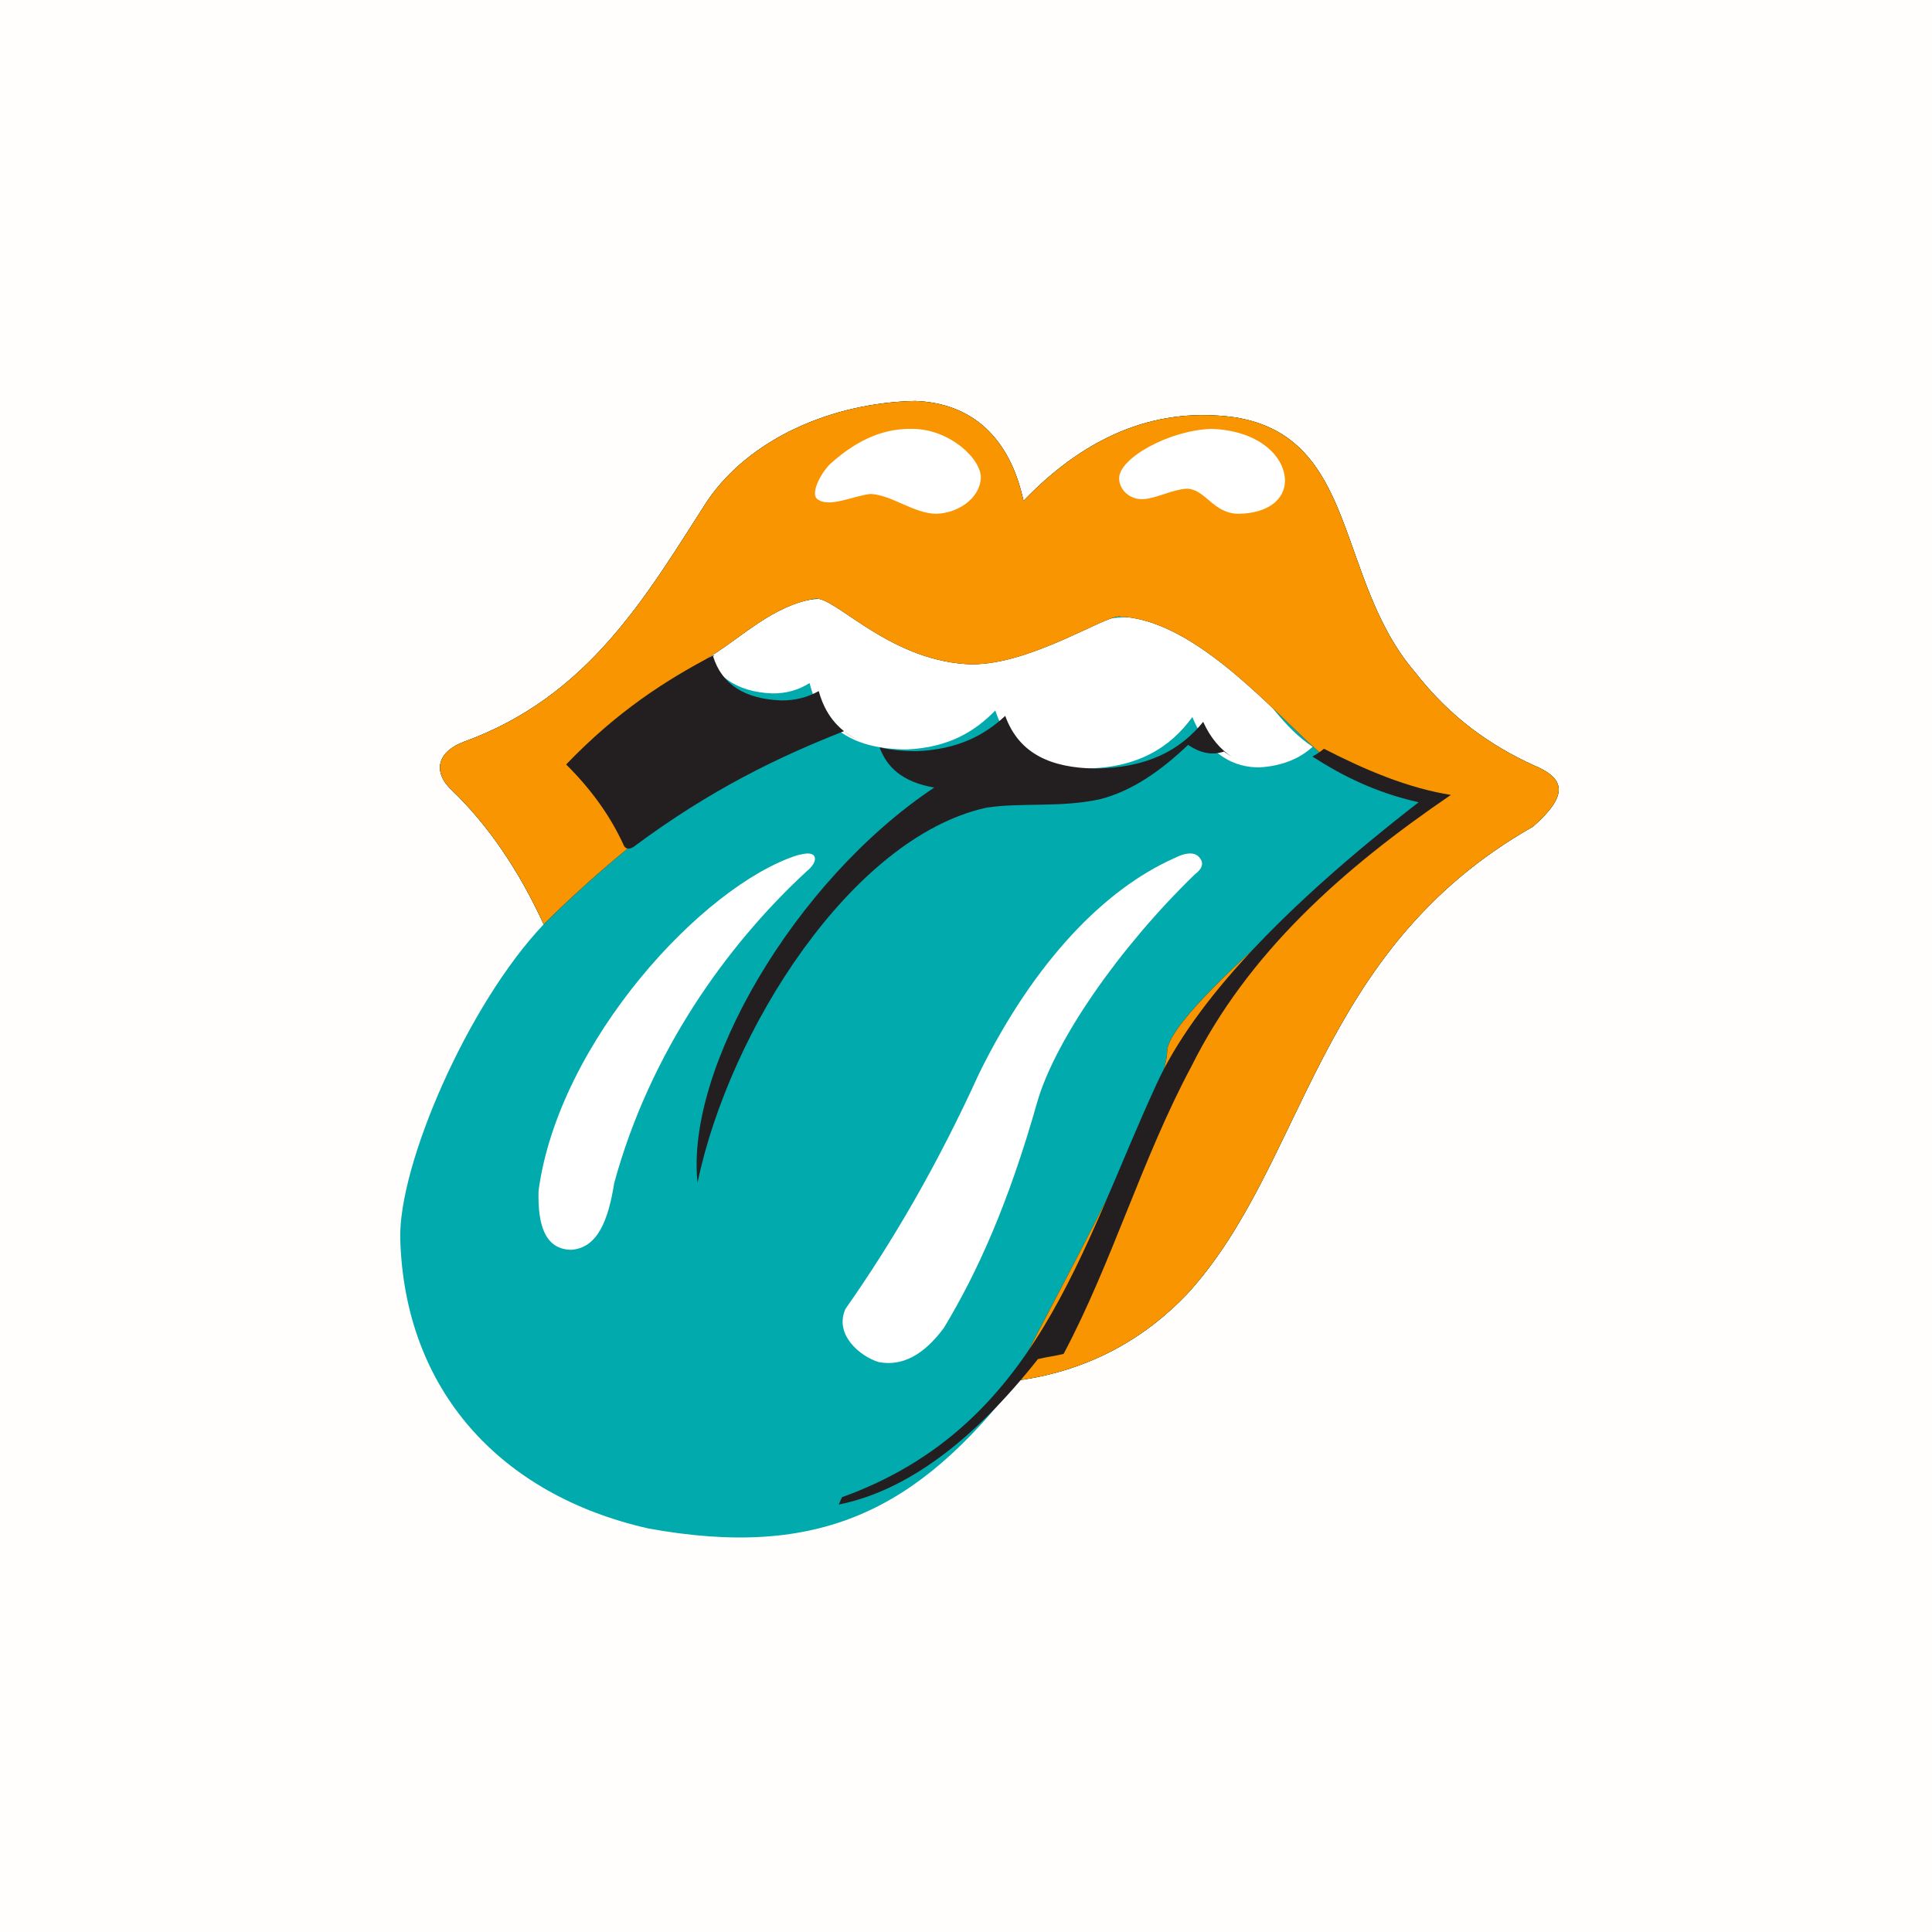 <?xml version="1.0" encoding="UTF-8"?>
<svg width="65px" height="65px" viewBox="0 0 65 65" version="1.1" xmlns="http://www.w3.org/2000/svg" xmlns:xlink="http://www.w3.org/1999/xlink">
    <!-- Generator: Sketch 53.1 (72631) - https://sketchapp.com -->
    <title>exampleA</title>
    <desc>Created with Sketch.</desc>
    <defs>
        <filter x="-57.5%" y="-61.5%" width="217.5%" height="212.8%" filterUnits="objectBoundingBox" id="filter-1">
            <feOffset dx="0" dy="0" in="SourceAlpha" result="shadowOffsetOuter1"></feOffset>
            <feGaussianBlur stdDeviation="5" in="shadowOffsetOuter1" result="shadowBlurOuter1"></feGaussianBlur>
            <feColorMatrix values="0 0 0 0 0   0 0 0 0 0   0 0 0 0 0  0 0 0 0.3 0" type="matrix" in="shadowBlurOuter1" result="shadowMatrixOuter1"></feColorMatrix>
            <feMerge>
                <feMergeNode in="shadowMatrixOuter1"></feMergeNode>
                <feMergeNode in="SourceGraphic"></feMergeNode>
            </feMerge>
        </filter>
        <path d="M28.527,1.038 C32.717,1.693 31.923,6.494 34.607,9.616 C35.807,11.157 37.158,12.086 38.577,12.737 C39.656,13.181 39.8,13.731 38.577,14.81 C31.221,18.983 30.956,26.152 26.939,30.536 C25.582,31.961 23.733,33.099 21.243,33.443 C19.901,35.18 26.266,24.286 26.266,22.381 C26.266,20.889 34.319,14.575 35.18,14.01 C35.337,13.907 33.449,14.261 30.995,11.951 C29.376,10.426 26.971,7.815 24.651,7.743 C24.129,7.727 21.485,9.474 19.5,9.343 C16.838,9.166 15.063,7.039 14.419,7.143 C13.021,7.368 11.99,8.406 10.957,9.048 C9.009,10.258 9.601,14.33 8.113,15.551 C6.164,17.15 4.973,18.434 5.292,18.098 C4.448,16.264 3.421,14.762 2.212,13.595 C1.518,12.952 1.737,12.273 2.622,11.951 C6.8,10.427 8.72,7.09 10.783,3.873 C12.223,1.743 15.016,0.547 17.793,0.49 C19.715,0.564 20.974,1.73 21.435,3.85 C23.685,1.515 26.059,0.703 28.527,1.038 Z" id="path-2"></path>
        <filter x="-15.8%" y="-18.1%" width="131.3%" height="135.6%" filterUnits="objectBoundingBox" id="filter-3">
            <feOffset dx="0" dy="0" in="SourceAlpha" result="shadowOffsetOuter1"></feOffset>
            <feGaussianBlur stdDeviation="2" in="shadowOffsetOuter1" result="shadowBlurOuter1"></feGaussianBlur>
            <feColorMatrix values="0 0 0 0 0   0 0 0 0 0   0 0 0 0 0  0 0 0 0.3 0" type="matrix" in="shadowBlurOuter1"></feColorMatrix>
        </filter>
    </defs>
    <g id="exampleA" stroke="none" stroke-width="1" fill="none" fill-rule="evenodd">
        <rect id="Background" fill="#F99500" opacity="0.009" x="0" y="0" width="65" height="65"></rect>
        <g id="Group-16" filter="url(#filter-1)" transform="translate(13, 13)">
            <path d="M28.527,1.038 C32.717,1.693 31.923,6.494 34.607,9.616 C35.807,11.157 37.158,12.086 38.577,12.737 C39.656,13.181 39.8,13.731 38.577,14.81 C31.221,18.983 30.956,26.152 26.939,30.536 C25.582,31.961 23.733,33.099 21.243,33.443 C17.88,37.797 14.58,39.474 8.811,38.423 C3.82,37.295 0.611,33.761 0.466,28.686 C0.401,26.202 2.729,20.796 5.292,18.098 C4.448,16.264 3.421,14.762 2.212,13.595 C1.518,12.952 1.737,12.273 2.622,11.951 C6.8,10.427 8.72,7.09 10.783,3.873 C12.223,1.743 15.016,0.547 17.793,0.49 C19.715,0.564 20.974,1.73 21.435,3.85 C23.685,1.515 26.059,0.703 28.527,1.038 Z" id="Fill-1" fill="#01AAAD"></path>
            <path d="M10.698,8.683 C12.483,7.598 13.811,7.109 14.867,7.145 C17.036,7.262 18.005,9.197 19.679,9.215 C21.329,9.218 23.006,7.656 25.325,7.761 C28.707,7.943 29.217,10.851 31.163,12.124 C30.713,12.536 30.12,12.77 29.379,12.818 C28.564,12.828 27.644,12.426 27.116,11.124 C26.365,12.157 25.264,12.846 23.473,12.857 C22.07,12.827 20.958,12.353 20.486,10.903 C19.797,11.611 18.919,12.148 17.519,12.214 C15.509,12.209 14.572,11.338 14.238,9.981 C13.872,10.21 13.45,10.338 12.974,10.329 C11.782,10.275 10.996,9.758 10.698,8.683" id="Fill-6" fill="#FFFFFF"></path>
            <g id="Fill-1-Copy">
                <use fill="black" fill-opacity="1" filter="url(#filter-3)" xlink:href="#path-2"></use>
                <use fill="#F99500" fill-rule="evenodd" xlink:href="#path-2"></use>
            </g>
            <path d="M31.148,12.457 L31.154,12.454 C32.166,13.101 33.259,13.658 34.729,13.991 C30.164,17.529 27.17,20.708 25.901,23.494 C23.338,29.061 21.899,35.002 15.328,37.372 C15.292,37.454 15.255,37.537 15.218,37.619 C17.484,37.164 19.726,35.502 21.919,32.726 C22.212,32.652 22.491,32.624 22.784,32.55 C24.409,29.492 25.429,25.963 27.081,22.882 C28.976,19.074 32.161,16.234 35.814,13.744 C34.358,13.511 32.944,12.91 31.544,12.191 C31.422,12.291 31.291,12.38 31.148,12.457 M16.592,12.145 C16.83,12.78 17.315,13.301 18.431,13.497 C13.707,16.646 10.057,22.978 10.468,26.787 C11.539,21.658 15.648,15.191 20.161,14.179 C21.296,13.991 22.651,14.179 23.979,13.896 C25.112,13.617 26.094,12.894 26.972,12.062 C27.366,12.327 27.767,12.427 28.18,12.285 C28.267,12.349 28.355,12.408 28.444,12.46 C28.07,12.22 27.731,11.844 27.48,11.285 C26.725,12.221 25.619,12.845 23.82,12.856 C22.412,12.828 21.295,12.399 20.82,11.085 C20.129,11.726 19.247,12.213 17.841,12.273 C17.367,12.272 16.953,12.228 16.592,12.145 M6.047,12.72 C6.851,13.516 7.521,14.414 7.996,15.461 C8.049,15.566 8.183,15.586 8.326,15.484 C10.927,13.552 13.196,12.464 15.394,11.6 C15.523,11.708 15.673,11.805 15.868,11.895 C15.152,11.547 14.743,10.975 14.546,10.25 C14.177,10.457 13.754,10.573 13.275,10.565 C12.079,10.516 11.289,10.048 10.989,9.074 L11.038,9.048 C11.022,9.048 11.006,9.05 10.989,9.051 C9.387,9.891 7.759,10.938 6.047,12.72" id="Fill-4" fill="#231F20"></path>
            <path d="M17.69,1.429 C16.847,1.414 15.949,1.691 14.928,2.611 C14.556,2.993 14.286,3.612 14.487,3.782 C14.874,4.107 15.705,3.681 16.289,3.618 C17.01,3.654 17.731,4.272 18.491,4.286 C19.209,4.271 19.955,3.787 19.999,3.092 C20.03,2.447 18.947,1.429 17.69,1.429" id="Fill-8" fill="#FFFFFF"></path>
            <path d="M24.651,3.092 C24.649,2.413 26.338,1.476 27.751,1.429 C29.29,1.476 30.206,2.299 30.233,3.16 C30.23,3.825 29.637,4.269 28.679,4.286 C27.802,4.286 27.563,3.442 26.913,3.442 C26.42,3.477 25.92,3.763 25.476,3.792 C25.058,3.824 24.661,3.522 24.651,3.092" id="Fill-10" fill="#FFFFFF"></path>
            <path d="M6.209,29.048 C5.339,29.026 5.088,28.223 5.119,27.065 C5.789,22.049 10.651,16.789 13.825,15.774 C14.031,15.73 14.235,15.665 14.373,15.774 C14.505,15.922 14.327,16.168 14.134,16.318 C11.447,18.802 8.861,22.412 7.664,26.805 C7.469,28.027 7.118,28.994 6.209,29.048" id="Fill-12" fill="#FFFFFF"></path>
            <path d="M16.563,32.826 C15.935,32.636 15.055,31.899 15.445,31.037 C17.015,28.799 18.526,26.225 19.945,23.108 C21.815,19.314 24.187,16.91 26.482,15.885 C26.91,15.66 27.197,15.676 27.331,15.826 C27.505,16.004 27.487,16.201 27.189,16.426 C24.639,18.902 22.494,22.012 21.898,24.073 C20.935,27.477 19.888,29.799 18.757,31.674 C18.077,32.591 17.356,32.975 16.563,32.826" id="Fill-14" fill="#FFFFFF"></path>
        </g>
    </g>
</svg>